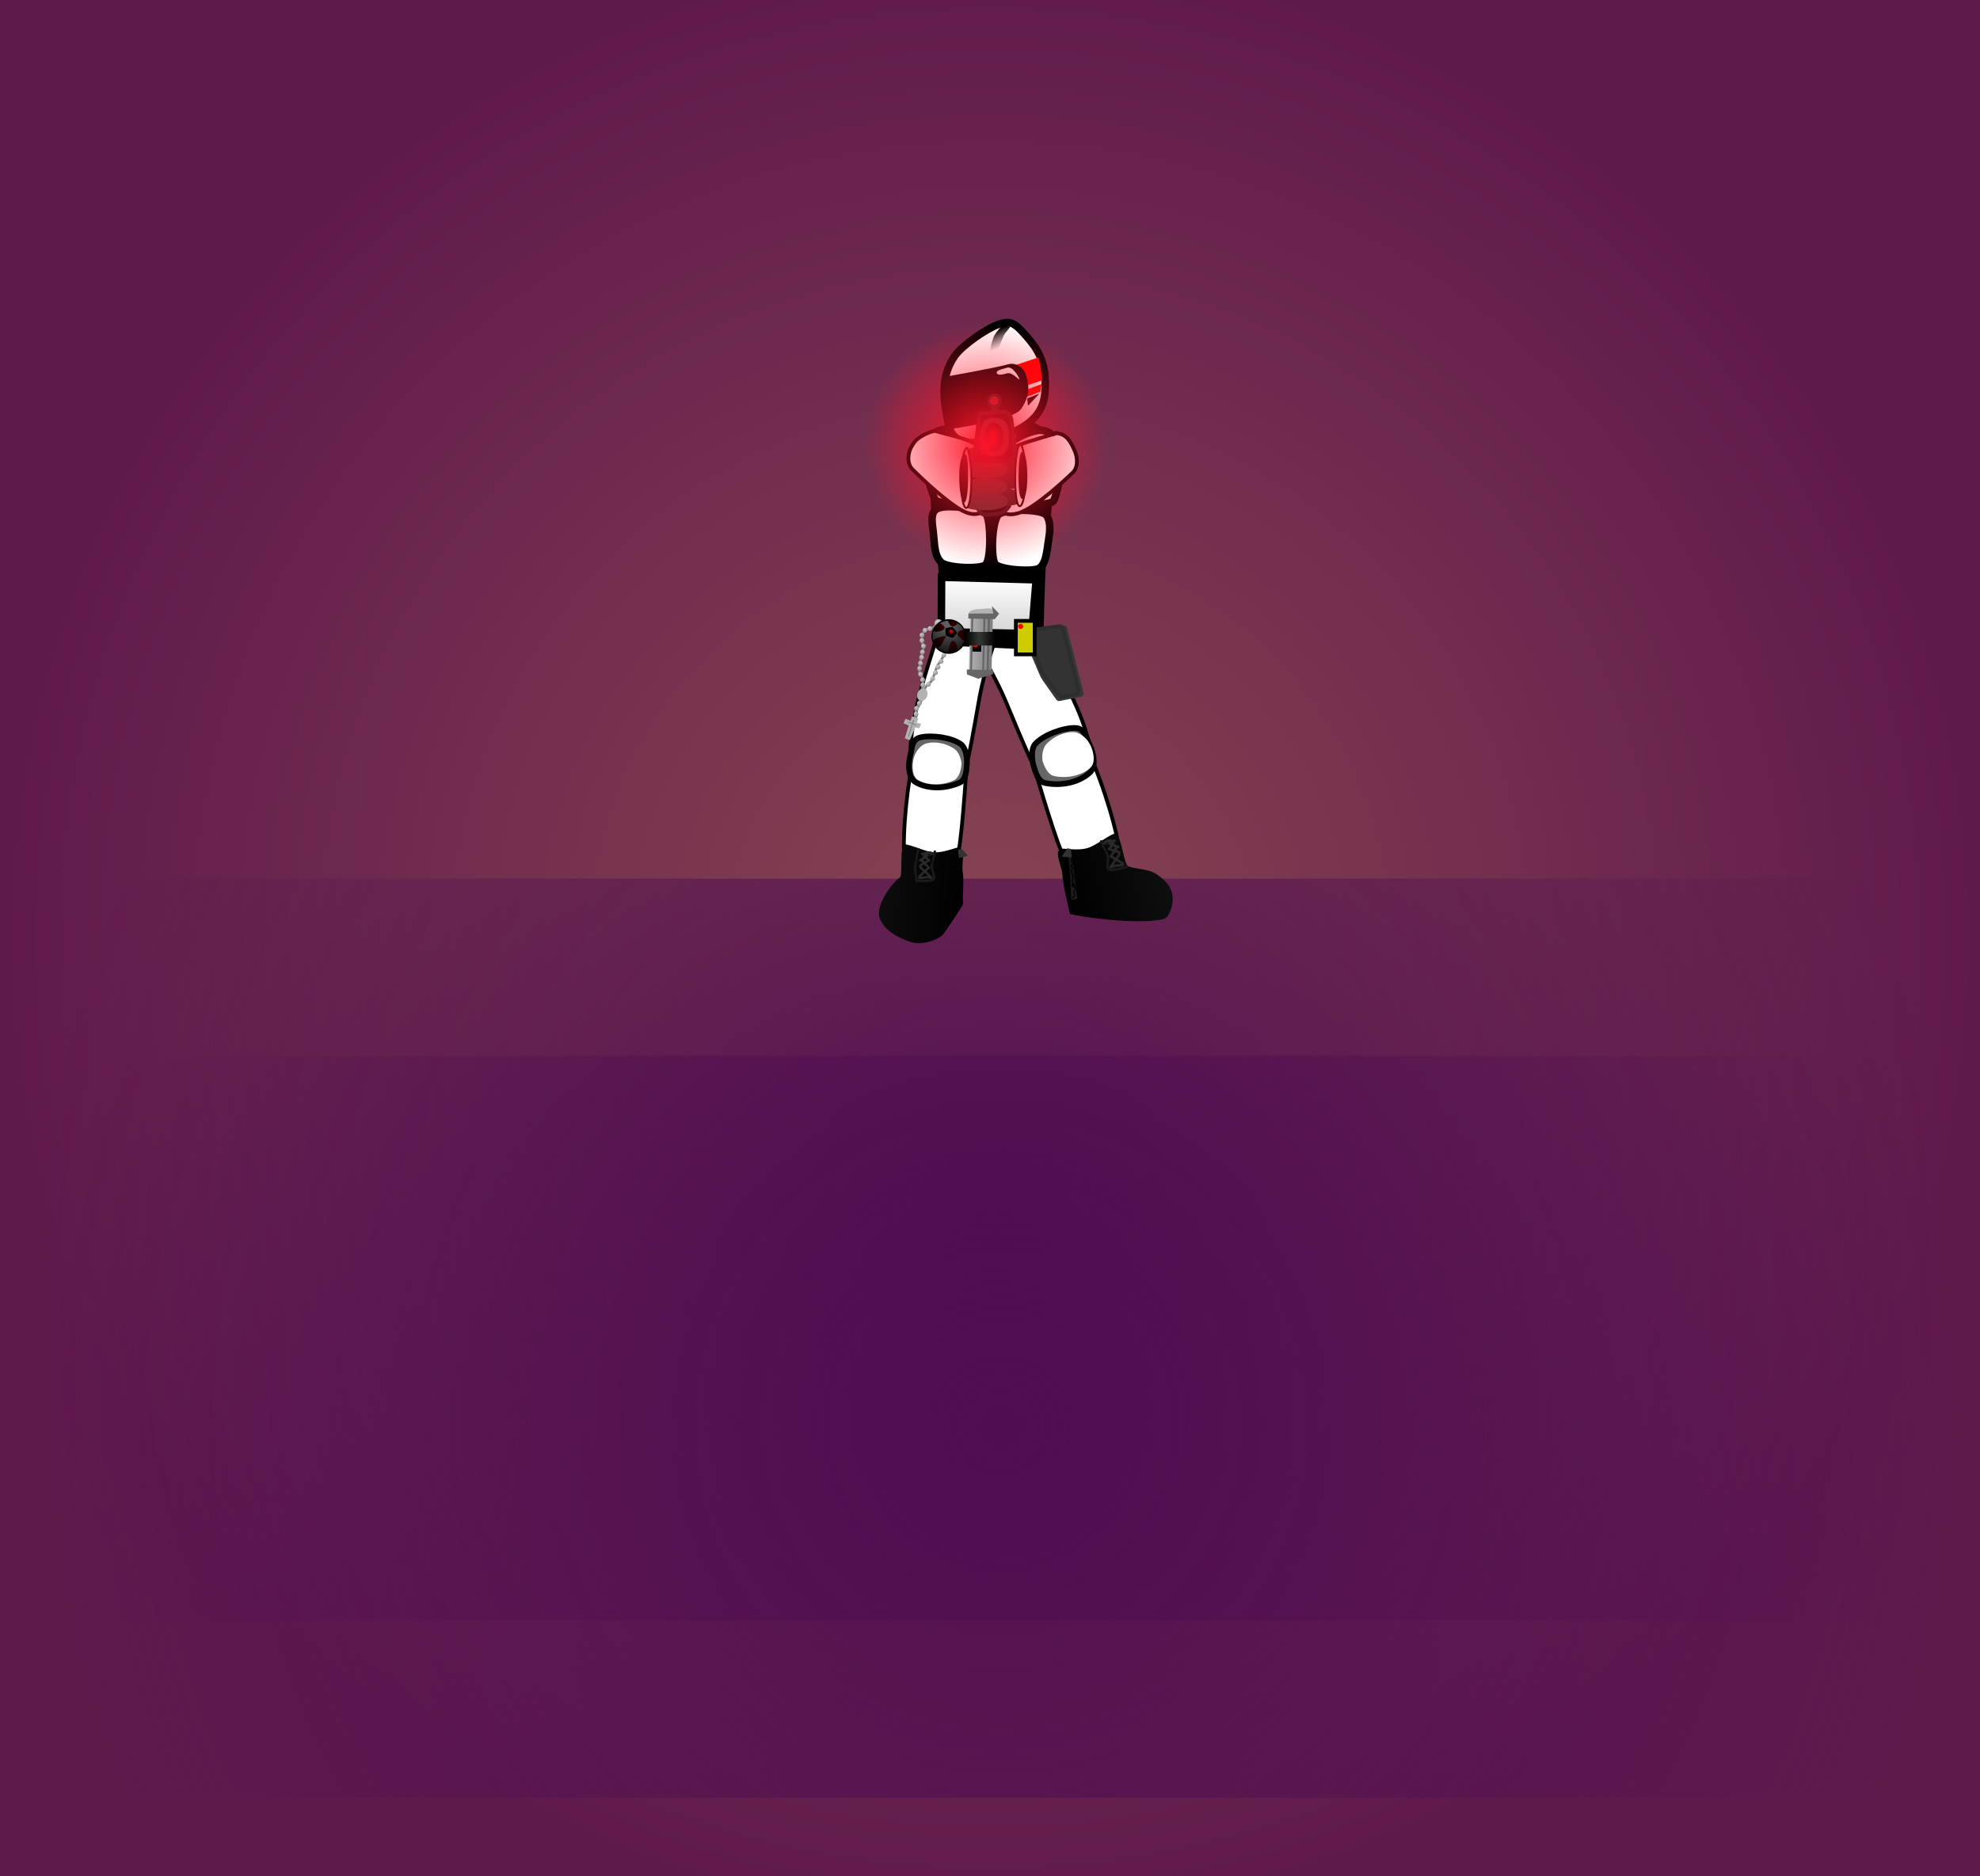 <svg version="1.1" xmlns="http://www.w3.org/2000/svg" xmlns:xlink="http://www.w3.org/1999/xlink" width="525" height="497.502" viewBox="0,0,525,497.502"><rect x="0" y="0" width="525" height="497.502" fill="#808080" stroke="none"/><defs><radialGradient cx="240" cy="180" r="262.5" gradientUnits="userSpaceOnUse" id="color-1"><stop offset="0" stop-color="#864551"/><stop offset="1" stop-color="#5f1a4c"/></radialGradient><radialGradient cx="241.003" cy="262.603" r="254.505" gradientUnits="userSpaceOnUse" id="color-2"><stop offset="0" stop-color="#500e51"/><stop offset="1" stop-color="#500e51" stop-opacity="0"/></radialGradient><linearGradient x1="259.449" y1="166.339" x2="284.796" y2="159.87" gradientUnits="userSpaceOnUse" id="color-3"><stop offset="0" stop-color="#000000"/><stop offset="1" stop-color="#0e0e0e"/></linearGradient><linearGradient x1="261.431" y1="159.414" x2="264.759" y2="172.456" gradientUnits="userSpaceOnUse" id="color-4"><stop offset="0" stop-color="#151515"/><stop offset="1" stop-color="#212121"/></linearGradient><linearGradient x1="274.163" y1="157.538" x2="276.087" y2="165.076" gradientUnits="userSpaceOnUse" id="color-5"><stop offset="0" stop-color="#292929"/><stop offset="1" stop-color="#292929"/></linearGradient><linearGradient x1="233.18" y1="165.457" x2="208.138" y2="164.712" gradientUnits="userSpaceOnUse" id="color-6"><stop offset="0" stop-color="#000000"/><stop offset="1" stop-color="#0e0e0e"/></linearGradient><linearGradient x1="221.664" y1="161.011" x2="221.442" y2="168.459" gradientUnits="userSpaceOnUse" id="color-7"><stop offset="0" stop-color="#292929"/><stop offset="1" stop-color="#292929"/></linearGradient><linearGradient x1="252.239" y1="84.332" x2="252.239" y2="102.321" gradientUnits="userSpaceOnUse" id="color-8"><stop offset="0" stop-color="#ffffff"/><stop offset="1" stop-color="#cccccc"/></linearGradient><radialGradient cx="223.894" cy="97.618" r="1.217" gradientUnits="userSpaceOnUse" id="color-9"><stop offset="0" stop-color="#cccccc"/><stop offset="1" stop-color="#7f7f7f"/></radialGradient><radialGradient cx="222.755" cy="98.206" r="1.052" gradientUnits="userSpaceOnUse" id="color-10"><stop offset="0" stop-color="#cccccc"/><stop offset="1" stop-color="#7f7f7f"/></radialGradient><radialGradient cx="221.721" cy="99.285" r="1.305" gradientUnits="userSpaceOnUse" id="color-11"><stop offset="0" stop-color="#cccccc"/><stop offset="1" stop-color="#7f7f7f"/></radialGradient><radialGradient cx="221.704" cy="100.764" r="1.305" gradientUnits="userSpaceOnUse" id="color-12"><stop offset="0" stop-color="#cccccc"/><stop offset="1" stop-color="#7f7f7f"/></radialGradient><radialGradient cx="222.122" cy="102.359" r="1.227" gradientUnits="userSpaceOnUse" id="color-13"><stop offset="0" stop-color="#cccccc"/><stop offset="1" stop-color="#7f7f7f"/></radialGradient><radialGradient cx="221.982" cy="103.897" r="1.13" gradientUnits="userSpaceOnUse" id="color-14"><stop offset="0" stop-color="#cccccc"/><stop offset="1" stop-color="#7f7f7f"/></radialGradient><radialGradient cx="221.922" cy="105.22" r="1.295" gradientUnits="userSpaceOnUse" id="color-15"><stop offset="0" stop-color="#cccccc"/><stop offset="1" stop-color="#7f7f7f"/></radialGradient><radialGradient cx="221.5" cy="106.785" r="1.217" gradientUnits="userSpaceOnUse" id="color-16"><stop offset="0" stop-color="#cccccc"/><stop offset="1" stop-color="#7f7f7f"/></radialGradient><radialGradient cx="221.196" cy="108.226" r="1.139" gradientUnits="userSpaceOnUse" id="color-17"><stop offset="0" stop-color="#cccccc"/><stop offset="1" stop-color="#7f7f7f"/></radialGradient><radialGradient cx="221.264" cy="109.736" r="1.382" gradientUnits="userSpaceOnUse" id="color-18"><stop offset="0" stop-color="#cccccc"/><stop offset="1" stop-color="#7f7f7f"/></radialGradient><radialGradient cx="221.852" cy="111.236" r="1.246" gradientUnits="userSpaceOnUse" id="color-19"><stop offset="0" stop-color="#cccccc"/><stop offset="1" stop-color="#7f7f7f"/></radialGradient><radialGradient cx="221.978" cy="112.508" r="1.373" gradientUnits="userSpaceOnUse" id="color-20"><stop offset="0" stop-color="#cccccc"/><stop offset="1" stop-color="#7f7f7f"/></radialGradient><radialGradient cx="226.011" cy="95.991" r="2.058" gradientUnits="userSpaceOnUse" id="color-21"><stop offset="0" stop-color="#cccccc"/><stop offset="1" stop-color="#7f7f7f"/></radialGradient><radialGradient cx="228.958" cy="98.021" r="1.217" gradientUnits="userSpaceOnUse" id="color-22"><stop offset="0" stop-color="#cccccc"/><stop offset="1" stop-color="#7f7f7f"/></radialGradient><radialGradient cx="229.06" cy="99.658" r="1.217" gradientUnits="userSpaceOnUse" id="color-23"><stop offset="0" stop-color="#cccccc"/><stop offset="1" stop-color="#7f7f7f"/></radialGradient><radialGradient cx="228.739" cy="101.316" r="1.217" gradientUnits="userSpaceOnUse" id="color-24"><stop offset="0" stop-color="#cccccc"/><stop offset="1" stop-color="#7f7f7f"/></radialGradient><radialGradient cx="228.1" cy="103.033" r="1.217" gradientUnits="userSpaceOnUse" id="color-25"><stop offset="0" stop-color="#cccccc"/><stop offset="1" stop-color="#7f7f7f"/></radialGradient><radialGradient cx="227.552" cy="104.666" r="1.217" gradientUnits="userSpaceOnUse" id="color-26"><stop offset="0" stop-color="#cccccc"/><stop offset="1" stop-color="#7f7f7f"/></radialGradient><radialGradient cx="226.828" cy="106.292" r="1.217" gradientUnits="userSpaceOnUse" id="color-27"><stop offset="0" stop-color="#cccccc"/><stop offset="1" stop-color="#7f7f7f"/></radialGradient><radialGradient cx="226.02" cy="107.828" r="1.217" gradientUnits="userSpaceOnUse" id="color-28"><stop offset="0" stop-color="#cccccc"/><stop offset="1" stop-color="#7f7f7f"/></radialGradient><radialGradient cx="225.354" cy="109.299" r="1.217" gradientUnits="userSpaceOnUse" id="color-29"><stop offset="0" stop-color="#cccccc"/><stop offset="1" stop-color="#7f7f7f"/></radialGradient><radialGradient cx="224.578" cy="110.906" r="1.217" gradientUnits="userSpaceOnUse" id="color-30"><stop offset="0" stop-color="#cccccc"/><stop offset="1" stop-color="#7f7f7f"/></radialGradient><radialGradient cx="223.49" cy="112.397" r="1.217" gradientUnits="userSpaceOnUse" id="color-31"><stop offset="0" stop-color="#cccccc"/><stop offset="1" stop-color="#7f7f7f"/></radialGradient><radialGradient cx="220.971" cy="117.425" r="1.246" gradientUnits="userSpaceOnUse" id="color-32"><stop offset="0" stop-color="#cccccc"/><stop offset="1" stop-color="#7f7f7f"/></radialGradient><radialGradient cx="220.323" cy="118.705" r="1.373" gradientUnits="userSpaceOnUse" id="color-33"><stop offset="0" stop-color="#cccccc"/><stop offset="1" stop-color="#7f7f7f"/></radialGradient><radialGradient cx="220.196" cy="120.294" r="1.217" gradientUnits="userSpaceOnUse" id="color-34"><stop offset="0" stop-color="#cccccc"/><stop offset="1" stop-color="#7f7f7f"/></radialGradient><radialGradient cx="228.739" cy="96.75" r="9.747" gradientUnits="userSpaceOnUse" id="color-35"><stop offset="0" stop-color="#666666"/><stop offset="1" stop-color="#000000"/></radialGradient><radialGradient cx="228.164" cy="99.985" r="4.189" gradientUnits="userSpaceOnUse" id="color-36"><stop offset="0" stop-color="#370000"/><stop offset="1" stop-color="#000000"/></radialGradient><radialGradient cx="230.052" cy="101.348" r="3.573" gradientUnits="userSpaceOnUse" id="color-37"><stop offset="0" stop-color="#370000"/><stop offset="1" stop-color="#000000"/></radialGradient><radialGradient cx="227.756" cy="97.567" r="3.306" gradientUnits="userSpaceOnUse" id="color-38"><stop offset="0" stop-color="#370000"/><stop offset="1" stop-color="#000000"/></radialGradient><radialGradient cx="231.53" cy="99.171" r="2.907" gradientUnits="userSpaceOnUse" id="color-39"><stop offset="0" stop-color="#370000"/><stop offset="1" stop-color="#000000"/></radialGradient><radialGradient cx="230.095" cy="97.078" r="2.188" gradientUnits="userSpaceOnUse" id="color-40"><stop offset="0" stop-color="#370000"/><stop offset="1" stop-color="#000000"/></radialGradient><radialGradient cx="229.759" cy="98.628" r="1.067" gradientUnits="userSpaceOnUse" id="color-41"><stop offset="0" stop-color="#ff0000"/><stop offset="1" stop-color="#000000"/></radialGradient><linearGradient x1="241.463" y1="18.912" x2="243.239" y2="23.301" gradientUnits="userSpaceOnUse" id="color-42"><stop offset="0" stop-color="#000000"/><stop offset="1" stop-color="#ffffff"/></linearGradient><linearGradient x1="240.76" y1="94.783" x2="234.754" y2="94.635" gradientUnits="userSpaceOnUse" id="color-43"><stop offset="0" stop-color="#7f7f7f"/><stop offset="1" stop-color="#b2b2b2"/></linearGradient><linearGradient x1="241.436" y1="98.823" x2="237.105" y2="98.823" gradientUnits="userSpaceOnUse" id="color-44"><stop offset="0" stop-color="#000000"/><stop offset="1" stop-color="#353935"/></linearGradient><linearGradient x1="233.375" y1="98.823" x2="237.261" y2="98.823" gradientUnits="userSpaceOnUse" id="color-45"><stop offset="0" stop-color="#000000"/><stop offset="1" stop-color="#353935"/></linearGradient><radialGradient cx="240.953" cy="47.069" r="2.961" gradientUnits="userSpaceOnUse" id="color-46"><stop offset="0" stop-color="#c30000"/><stop offset="1" stop-color="#c30000" stop-opacity="0"/></radialGradient><radialGradient cx="243.003" cy="309.603" r="254.505" gradientUnits="userSpaceOnUse" id="color-47"><stop offset="0" stop-color="#500e51"/><stop offset="1" stop-color="#500e51" stop-opacity="0"/></radialGradient><radialGradient cx="239" cy="49.249" r="32.5" gradientUnits="userSpaceOnUse" id="color-48"><stop offset="0" stop-color="#ff1429"/><stop offset="1" stop-color="#ff1429" stop-opacity="0"/></radialGradient></defs><g transform="translate(22.5,68.751)"><g data-paper-data="{&quot;isPaintingLayer&quot;:true}" fill-rule="nonzero" stroke-linejoin="miter" stroke-miterlimit="10" stroke-dasharray="" stroke-dashoffset="0" style="mix-blend-mode: normal"><path d="M-22.5,428.751v-497.502h525v497.502z" fill="url(#color-1)" stroke="none" stroke-width="0" stroke-linecap="butt"/><path d="M-13.502,360.951v-196.697h509.009v196.697z" fill="url(#color-2)" stroke="none" stroke-width="0" stroke-linecap="butt"/><g><path d="M250.865,131.921c0,0 10.617,-10.366 13.543,-4.91c2.766,5.157 7.092,16.412 9.253,26.224c-0.19,3.37 -12.739,8.178 -14.8,3.613c-2.062,-4.565 -7.996,-24.928 -7.996,-24.928z" data-paper-data="{&quot;origRot&quot;:0,&quot;index&quot;:null}" fill="#ffffff" stroke="#000000" stroke-width="1" stroke-linecap="round"/><path d="M252.371,98.779c2.789,5.167 4.691,7.94 7.34,13.18c3.329,6.583 5.113,10.387 6.88,17.549c-0.042,3.636 -13.625,7.925 -15.908,2.977c-2.284,-4.948 -5.116,-12.011 -6.705,-15.709c-2.454,-5.765 -6.454,-12.376 -6.454,-12.376c0,0 11.651,-11.54 14.847,-5.62z" data-paper-data="{&quot;origRot&quot;:0,&quot;index&quot;:null}" fill="#ffffff" stroke="#000000" stroke-width="1" stroke-linecap="round"/><g data-paper-data="{&quot;origRot&quot;:0}" stroke-linecap="round"><path d="M266.371,128.674c1.124,2.245 1.922,5.941 -0.059,7.604c-3.006,2.62 -7.806,3.465 -11.805,2.589c-1.878,-0.432 -2.577,-3.239 -3.113,-5.09c-0.308,-1.588 -0.482,-3.999 0.584,-5.212c2.129,-2.421 7.428,-4.331 10.536,-4.271c2.446,-0.017 2.816,2.305 3.857,4.381z" data-paper-data="{&quot;origPos&quot;:null}" fill="#666666" stroke="#000000" stroke-width="1.5"/><path d="M266.571,128.755c0.914,1.824 1.562,4.827 -0.048,6.178c-2.442,2.129 -6.342,2.815 -9.591,2.103c-1.526,-0.351 -2.568,-2.485 -2.988,-3.993c-0.266,-1.286 0.061,-3.397 0.933,-4.377c1.735,-1.95 4.548,-3.31 7.091,-3.269c1.964,-0.007 3.757,1.671 4.603,3.358z" fill="#ffffff" stroke="none" stroke-width="0.812"/></g><path d="M259.183,163.086c-0.102,-2.028 -2.212,-5.885 -0.529,-6.713c0.665,-0.327 4.548,0.637 7.383,-0.296c2.757,-0.908 7.044,-4.688 7.693,-3.623c1.327,2.175 1.885,8.113 2.88,8.506c2.2,0.865 5.425,0.573 7.822,2.288c2.397,1.716 4.177,3.68 4.006,6.837c-0.037,0.683 -0.537,4.432 -2.542,4.909c-7.257,1.727 -24.631,-1.012 -24.728,-1.46c0,0 -1.834,-7.458 -1.985,-10.449z" fill="url(#color-3)" stroke="none" stroke-width="1" stroke-linecap="round"/><g stroke="none" stroke-linecap="butt"><g data-paper-data="{&quot;origPos&quot;:null}"><path d="M261.555,169.877c0,0 -0.152,-3.642 -0.286,-6.052c-0.163,-2.932 -0.779,-7.42 -0.779,-7.42c0,0 0.175,-0.062 0.383,-0.032c0.293,0.042 0.718,0.26 0.718,0.26l1.524,12.992z" data-paper-data="{&quot;origPos&quot;:null}" fill="url(#color-4)" stroke-width="0"/><path d="M261.766,162.902c0.106,0.01 0.115,0.1 0.115,0.13c0.041,0.066 0.08,0.13 0.109,0.203c0.278,0.702 0.362,0.915 -0.061,1.525c-0.273,0.384 0.268,0.197 0.288,0.709c0.004,0.105 0.436,0.203 0.381,0.311c-0.33,0.636 0.438,0.646 0.076,1.369c-0.23,0.444 -0.719,0.838 -0.059,1.169c0.27,0.455 -0.442,0.833 -0.643,1.235c0,0 -0.057,0.114 -0.171,0.057c-0.114,-0.057 -0.057,-0.171 -0.057,-0.171c0.133,-0.266 0.644,-0.86 0.741,-0.9c-0.77,-0.397 -0.288,-0.975 -0.039,-1.503c0.25,-0.499 -1.126,-0.52 -0.816,-1.18c0.067,-0.133 0.212,-0.426 0.308,-0.552c-0.169,-0.05 -0.489,-0.279 -0.218,-0.688c0.244,-0.353 0.192,-0.887 0.034,-1.286c-0.026,-0.067 -0.059,-0.115 -0.097,-0.176l-0.029,-0.136c0,0 0.012,-0.127 0.139,-0.115z" data-paper-data="{&quot;origPos&quot;:null,&quot;origRot&quot;:0}" fill="#000000" stroke-width="0.5"/><path d="M262,163.499c-0.106,-0.003 -0.122,-0.091 -0.124,-0.121c-0.046,-0.063 -0.089,-0.124 -0.123,-0.195c-0.327,-0.681 -0.425,-0.887 -0.046,-1.526c0.246,-0.402 -0.282,-0.178 -0.337,-0.687c-0.011,-0.105 0.276,-0.412 0.323,-0.524c0.285,-0.658 -0.482,-0.613 -0.172,-1.36c0.198,-0.459 -0.174,-0.674 -0.856,-0.958c-0.301,-0.435 0.383,-0.862 0.555,-1.277c0,0 0.049,-0.118 0.167,-0.069c0.118,0.049 0.069,0.167 0.069,0.167c-0.114,0.275 -0.582,0.903 -0.676,0.95c0.796,0.341 1.188,0.74 0.977,1.284c-0.214,0.516 0.435,0.68 0.172,1.36c-0.057,0.137 -0.181,0.44 -0.268,0.572c0.173,0.038 0.507,0.244 0.266,0.671c-0.219,0.369 -0.129,0.899 0.057,1.286c0.031,0.065 0.067,0.111 0.109,0.168l0.038,0.133c0,0 -0.003,0.128 -0.131,0.124z" data-paper-data="{&quot;origPos&quot;:null,&quot;index&quot;:null}" fill="#000000" stroke-width="0.5"/></g><path d="M258.998,158.441l1.464,-2.24l0.945,0.155l0.22,2.263z" data-paper-data="{&quot;origPos&quot;:null}" fill="#333333" stroke-width="0"/></g><g stroke="none" stroke-width="0.5" stroke-linecap="butt"><path d="M275.471,160.091c0.009,0.032 0.014,0.062 0.014,0.089c0.039,0.033 0.077,0.085 0.108,0.164c0.123,0.313 -0.103,0.429 -0.103,0.429c-0.91,0.467 -2.19,0.057 -3.043,0.608c-0.048,0.025 -0.096,0.049 -0.144,0.074l-0.258,0.047c-0.049,0.02 -0.114,0.024 -0.185,-0.027c-0.047,-0.027 -0.095,-0.075 -0.13,-0.159c-0.041,-0.08 -0.048,-0.154 -0.042,-0.215c0.002,-0.1 0.042,-0.162 0.084,-0.2c0.419,-0.527 0.779,-1.091 1.165,-1.648c-0.235,-0.159 -0.458,-0.33 -0.661,-0.516l-0.242,0.036c-0.138,0.02 -0.279,-0.112 -0.315,-0.295c-0.023,-0.117 0.003,-0.227 0.06,-0.296l0.188,-0.235l0.02,0.027c0.149,-0.17 0.328,-0.534 0.522,-0.93c-0.229,-0.092 -0.46,-0.196 -0.687,-0.248v0.001l-0.322,-0.056c-0.118,-0.017 -0.227,-0.137 -0.257,-0.295c-0.023,-0.117 0.003,-0.227 0.06,-0.296l0.188,-0.235l0.074,0.099c0.078,-0.239 0.205,-0.469 0.361,-0.685c-0.329,-0.185 -1.751,-0.093 -1.947,-0.278c-0.206,-1.063 1.725,-1.482 2.733,-1.033l0.074,-0.038l-0.001,-0.18l0.322,0.056c0.118,0.017 0.227,0.137 0.257,0.295c0.031,0.158 -0.026,0.302 -0.131,0.352c-0.063,0.032 -0.181,0.093 -0.283,0.145c-0.057,0.03 -0.11,0.056 -0.144,0.074c-0.267,0.059 0.549,0.102 0.233,0.469c0.329,0.132 0.636,0.229 0.859,0.267l0.158,0.027c0.118,0.017 0.227,0.137 0.257,0.295c0.036,0.183 -0.047,0.349 -0.185,0.369l-0.307,0.045l-0.003,-0.016c-0.075,0.152 -0.164,0.311 -0.261,0.473c1.395,0.351 1.435,0.958 0.354,2.31c-0.014,0.018 -0.029,0.036 -0.043,0.054c0.502,0.318 0.984,0.647 1.241,0.755l0.174,0.079c0,0 0.094,-0.086 0.187,0.239zM273.454,159.577c-0.234,0.331 -0.457,0.668 -0.685,0.999c0.672,-0.136 1.406,-0.079 2.061,-0.267c-0.43,-0.222 -0.91,-0.459 -1.376,-0.732zM274.066,157.472c-0.289,-0.049 -0.646,-0.164 -0.883,-0.23c-0.259,0.387 -0.53,0.761 -0.743,1.068c0.221,0.023 0.547,0.18 0.901,0.384c0.061,-0.081 0.124,-0.162 0.188,-0.242c0.163,-0.204 0.357,-0.653 0.538,-0.98zM271.662,154.732c-0.421,0.076 -0.848,0.086 -1.124,0.033c0.19,0.132 0.418,0.265 0.658,0.389c0.149,-0.151 0.307,-0.292 0.466,-0.421zM273.147,155.897c-0.17,-0.064 -0.348,-0.138 -0.527,-0.219c-0.208,0.233 -0.41,0.435 -0.595,0.536c0.255,0.09 0.51,0.202 0.764,0.274c0.117,-0.222 0.238,-0.429 0.358,-0.591z" data-paper-data="{&quot;origPos&quot;:null,&quot;origRot&quot;:0}" fill="url(#color-5)"/><path d="M276.392,161.426c-0.089,0.07 -0.172,0.087 -0.243,0.078l0.017,0.01c-1.336,0.341 -2.6,0.731 -3.983,0.737c-2.184,0.011 -0.965,-2.742 -1.296,-4.041c-0.242,-1.35 -1.376,-2.365 -1.73,-3.753c0,0 -0.084,-0.328 0.244,-0.412c0.328,-0.084 0.412,0.244 0.412,0.244c0.245,0.961 1.331,3.079 1.73,3.753c0.344,1.346 -0.69,3.538 0.637,3.532c1.326,-0.006 2.535,-0.389 3.819,-0.716l0.451,0.093c0,0 0.21,0.266 -0.057,0.476z" data-paper-data="{&quot;origPos&quot;:null}" fill="#1a1a1a"/></g><path d="M234.005,131.494c0,0 -1.287,20.273 -2.259,24.971c-0.972,4.698 -13.706,2.829 -14.589,-0.282c-0.032,-9.622 1.657,-21.047 3.163,-26.445c1.594,-5.711 13.685,1.756 13.685,1.756z" data-paper-data="{&quot;origPos&quot;:null,&quot;origRot&quot;:0,&quot;index&quot;:null}" fill="#ffffff" stroke="#000000" stroke-width="1" stroke-linecap="round"/><path d="M240.717,102.981c0,0 -2.356,7.016 -3.443,12.917c-0.711,3.788 -1.881,10.982 -2.981,16.084c-1.099,5.102 -14.691,3.934 -15.491,0.545c0.153,-7.064 1.025,-10.992 2.759,-17.841c1.381,-5.451 2.578,-8.441 4.104,-13.853c1.749,-6.201 15.052,2.148 15.052,2.148z" data-paper-data="{&quot;origPos&quot;:null,&quot;origRot&quot;:0,&quot;index&quot;:null}" fill="#ffffff" stroke="#000000" stroke-width="1" stroke-linecap="round"/><g data-paper-data="{&quot;origPos&quot;:null,&quot;origRot&quot;:0}" stroke-linecap="round"><path d="M218.834,131.702c0.539,-2.158 0.399,-4.405 2.689,-4.901c2.892,-0.706 8.245,-0.029 10.74,1.788c1.25,0.911 1.592,3.201 1.636,4.749c-0.115,1.842 -0.18,4.612 -1.845,5.409c-3.555,1.656 -8.218,1.87 -11.575,0.05c-2.199,-1.14 -2.227,-4.762 -1.646,-7.095z" data-paper-data="{&quot;origPos&quot;:null}" fill="#666666" stroke="#000000" stroke-width="1.5"/><path d="M219.739,132.437c0.438,-1.754 1.763,-3.697 3.6,-4.101c2.368,-0.57 5.282,0.113 7.311,1.572c1.02,0.733 1.767,2.639 1.788,3.896c-0.078,1.497 -0.605,3.71 -1.958,4.357c-2.888,1.345 -6.677,1.519 -9.404,0.04c-1.787,-0.926 -1.809,-3.869 -1.337,-5.764z" data-paper-data="{&quot;origPos&quot;:null}" fill="#ffffff" stroke="none" stroke-width="0.812"/></g><path d="M210.709,174.56c-1.054,-3.405 3.432,-9.273 5.308,-10.541c0.848,-0.575 0.127,-6.242 0.913,-8.552c0.384,-1.131 5.182,1.505 7.948,1.777c2.845,0.28 6.272,-1.434 6.962,-1.267c1.746,0.421 0.58,4.467 0.909,6.385c0.484,2.827 -0.139,5.641 0.113,8.517c0.004,0.503 -3.11,5.018 -5.14,8.015c-0.774,1.143 -5.282,3.274 -8.617,2.203c-3.334,-1.072 -7.342,-3.13 -8.396,-6.535z" data-paper-data="{&quot;origPos&quot;:null}" fill="url(#color-6)" stroke="none" stroke-width="1" stroke-linecap="round"/><path d="M231.779,158.837l-0.268,-2.161l0.85,-0.342l1.837,1.788z" fill="#333333" stroke="none" stroke-width="0" stroke-linecap="butt"/><g stroke="none" stroke-width="0.5" stroke-linecap="butt"><path d="M221.1,163.408l0.146,-0.111c0.218,-0.155 0.599,-0.563 1.002,-0.965c-0.017,-0.014 -0.034,-0.028 -0.052,-0.042c-1.293,-1.038 -1.383,-1.613 -0.152,-2.233c-0.125,-0.131 -0.241,-0.261 -0.343,-0.387l0,0.015l-0.297,0.022c-0.133,0.01 -0.245,-0.127 -0.25,-0.306c-0.004,-0.154 0.072,-0.289 0.179,-0.33l0.142,-0.059c0.2,-0.083 0.467,-0.238 0.747,-0.43c-0.373,-0.276 0.381,-0.488 0.119,-0.487c-0.035,-0.009 -0.09,-0.023 -0.15,-0.039c-0.106,-0.028 -0.229,-0.06 -0.295,-0.077c-0.108,-0.025 -0.192,-0.148 -0.196,-0.302c-0.004,-0.154 0.072,-0.289 0.179,-0.33l0.289,-0.119l0.036,0.168l0.077,0.02c0.848,-0.631 2.741,-0.642 2.77,0.394c-0.145,0.214 -1.493,0.425 -1.762,0.667c0.192,0.169 0.358,0.357 0.481,0.564l0.049,-0.108l0.225,0.18c0.068,0.053 0.115,0.15 0.118,0.264c0.004,0.154 -0.072,0.289 -0.179,0.33l-0.289,0.119l-0,-0.001c-0.201,0.096 -0.395,0.241 -0.59,0.375c0.264,0.329 0.508,0.632 0.682,0.76l0.013,-0.029l0.225,0.18c0.068,0.053 0.115,0.15 0.118,0.264c0.005,0.179 -0.099,0.332 -0.232,0.342l-0.234,0.017c-0.151,0.216 -0.324,0.423 -0.51,0.621c0.477,0.44 0.931,0.892 1.433,1.297c0.047,0.026 0.097,0.076 0.12,0.169c0.019,0.056 0.027,0.127 0.006,0.21c-0.015,0.086 -0.049,0.141 -0.088,0.176c-0.056,0.063 -0.117,0.073 -0.167,0.064l-0.251,0.01c-0.05,-0.013 -0.1,-0.026 -0.15,-0.039c-0.913,-0.337 -2.023,0.315 -2.971,0.068c0,0 -0.236,-0.061 -0.186,-0.38c0.013,-0.081 0.037,-0.137 0.067,-0.176c-0.005,-0.026 -0.007,-0.054 -0.005,-0.086c0.018,-0.324 0.125,-0.263 0.125,-0.263zM221.62,163.74c0.652,0.039 1.325,-0.168 1.982,-0.181c-0.282,-0.262 -0.561,-0.53 -0.849,-0.791c-0.378,0.352 -0.778,0.675 -1.133,0.972zM221.741,160.929c0.237,0.267 0.513,0.647 0.707,0.803c0.077,0.061 0.152,0.124 0.226,0.187c0.288,-0.265 0.56,-0.479 0.762,-0.547c-0.263,-0.242 -0.595,-0.535 -0.918,-0.842c-0.207,0.111 -0.517,0.293 -0.777,0.399zM223.938,158.162c0.199,-0.166 0.384,-0.337 0.534,-0.501c-0.247,0.107 -0.648,0.188 -1.057,0.204c0.175,0.088 0.353,0.187 0.523,0.296zM222.728,159.743c0.223,-0.12 0.437,-0.278 0.657,-0.416c-0.194,-0.055 -0.425,-0.202 -0.668,-0.376c-0.15,0.113 -0.301,0.219 -0.447,0.315c0.146,0.126 0.302,0.295 0.458,0.477z" data-paper-data="{&quot;origPos&quot;:null,&quot;origRot&quot;:0}" fill="url(#color-7)"/><path d="M220.241,164.679l0.402,-0.181c1.268,0.038 2.479,0.142 3.719,-0.129c1.241,-0.271 -0.183,-2.104 -0.144,-3.434c0.232,-0.713 0.804,-2.92 0.832,-3.869c0,0 0.01,-0.324 0.334,-0.315c0.324,0.01 0.315,0.334 0.315,0.334c-0.041,1.371 -0.888,2.557 -0.832,3.869c-0.038,1.284 1.677,3.602 -0.366,4.048c-1.295,0.283 -2.557,0.183 -3.877,0.144l0.013,-0.012c-0.064,0.023 -0.145,0.025 -0.244,-0.022c-0.293,-0.14 -0.152,-0.433 -0.152,-0.433z" data-paper-data="{&quot;origPos&quot;:null}" fill="#1a1a1a"/></g><path d="M226.451,99.663c0,0 0.434,-12.567 -0.37,-20.544c-0.555,-5.507 -4.222,-20.216 0.37,-31.463c4.592,-11.247 27.49,-6.594 29.798,-0.37c2.308,6.224 -0.982,26.851 -1.296,31.463c-0.555,8.162 -0.74,20.914 -0.74,20.914z" data-paper-data="{&quot;origPos&quot;:null}" fill="#000000" stroke="none" stroke-width="0" stroke-linecap="butt"/><path d="M223.015,49.429c0.672,-3.293 4.089,-4.831 6.941,-4.289c2.852,0.542 6.804,2.509 8.646,4.727c1.144,1.383 1.897,11.441 -0.111,13.326c-1.79,1.795 -12.402,2.068 -13.104,0.444c-1.517,-3.53 -3.217,-10.066 -2.372,-14.208z" data-paper-data="{&quot;origPos&quot;:null,&quot;index&quot;:null}" fill="#ffffff" stroke="#000000" stroke-width="2" stroke-linecap="round"/><path d="M256.911,63.955c-0.702,1.624 -11.313,1.35 -13.104,-0.444c-2.008,-1.884 -1.255,-11.943 -0.111,-13.326c1.842,-2.219 5.794,-4.186 8.646,-4.727c2.852,-0.542 5.406,1.367 6.077,4.66c0.845,4.142 0.008,10.307 -1.509,13.838z" data-paper-data="{&quot;origPos&quot;:null}" fill="#ffffff" stroke="#000000" stroke-width="2" stroke-linecap="round"/><path d="M254.991,67.92c1.594,2.416 0.551,5.831 0.222,8.717c-0.312,1.859 -0.592,4.176 -2.11,5.275c-1.466,1.068 -10.156,0.5 -11.66,-0.999c-1.284,-1.254 -1.023,-11.285 0.777,-13.159c1.494,-1.655 11.622,-1.572 12.77,0.167z" data-paper-data="{&quot;origPos&quot;:null}" fill="#ffffff" stroke="#000000" stroke-width="2" stroke-linecap="round"/><path d="M239.017,67.635c1.209,1.869 1.333,11.637 -0.111,13.326c-1.142,1.308 -10.211,0.945 -11.826,-0.555c-1.847,-1.715 -1.761,-4.811 -2.054,-7.329c-0.139,-2.279 -1.139,-5.612 0.777,-6.829c2.503,-1.588 12.432,0.165 13.215,1.388z" data-paper-data="{&quot;origPos&quot;:null}" fill="#ffffff" stroke="#000000" stroke-width="2" stroke-linecap="round"/><path d="M250.98,100.656l-23.894,-0.777l0.074,-15.547l25.078,0.666z" data-paper-data="{&quot;origPos&quot;:null}" fill="url(#color-8)" stroke="#000000" stroke-width="2" stroke-linecap="round"/><g fill="#000000" stroke="none"><path d="M249.373,49.85l1.835,0.085l-0.256,2.817l2.689,0.085v1.622l-2.732,-0.213v8.409l-1.707,-0.085l0.128,-8.409l-2.689,0.085v-1.409l2.817,0.085z" stroke-width="0.154" stroke-linecap="round"/><g stroke-width="0.121" stroke-linecap="butt"><path d="M253.829,62.488c0,0.121 -0.04,0.175 -0.121,0.175c-0.591,0.027 -1.183,0.04 -1.774,0.067c-0.04,0 -0.067,0 -0.094,0c0,-0.107 -0.013,-0.188 -0.013,-0.282c0,-0.04 0.04,-0.094 0.081,-0.094c0.094,-0.027 0.188,-0.04 0.296,-0.067c0.175,-0.04 0.202,-0.081 0.202,-0.255c0,-0.376 0.027,-0.766 0.013,-1.142c-0.013,-0.564 -0.054,-1.142 -0.067,-1.707c0,-0.322 0.027,-0.632 0.027,-0.954c0,-0.229 -0,-0.47 -0.013,-0.712c-0.04,0.094 -0.083,0.188 -0.134,0.282c-0.208,0.39 -0.433,0.699 -0.658,1.042c-0.184,0.282 -0.42,0.469 -0.598,0.726c-0.157,0.228 -0.305,0.454 -0.484,0.659c-0.13,0.147 -0.197,0.54 -0.356,0.423c-0.694,-0.565 -0.99,-1.251 -1.505,-1.868c-0.304,-0.372 -0.653,-0.733 -0.954,-1.102c-0.075,-0.092 -0.054,-0.081 -0.067,-0.121h-0.027c0,0.269 0,0.538 0,0.806c0.013,0.645 0.027,1.304 0.027,1.949c0,0.484 -0.027,0.981 -0.04,1.465c0,0.121 0.013,0.242 0.027,0.363c0.013,0.094 0.094,0.148 0.188,0.161c0.067,0.013 0.121,0.013 0.188,0.013c0.094,0 0.107,0.054 0.094,0.121c-0.013,0.081 -0.013,0.148 -0.013,0.228c0,0.067 -0.04,0.067 -0.094,0.067c-0.228,0.013 -0.457,0.027 -0.672,0.027c-0.242,0.013 -0.47,0.013 -0.712,0.027c-0.081,0 -0.121,-0.013 -0.107,-0.107c0.013,-0.081 0,-0.161 0,-0.228c0,-0.081 0.04,-0.107 0.121,-0.121c0.107,-0.013 0.215,-0.027 0.309,-0.067c0.027,-0.013 0.067,-0.067 0.067,-0.094c0.013,-0.309 0.013,-0.632 0.027,-0.941c0.013,-0.336 0.04,-0.672 0.054,-1.021c0,-0.094 0,-0.202 -0.013,-0.296c-0.04,-0.322 -0.027,-0.658 -0.027,-1.008c0,-0.511 -0.013,-1.008 -0.013,-1.519c0,-0.175 0,-0.363 -0.013,-0.538c-0.027,-0.121 -0.107,-0.175 -0.229,-0.175c-0.013,0 -0.027,0 -0.027,0c-0.242,-0.013 -0.282,-0.081 -0.228,-0.309c0,-0.027 0.054,-0.067 0.081,-0.067c0.107,0 0.215,0 0.323,0c0.322,0.013 0.645,0 0.954,0c0.175,0 0.193,0.1 0.269,0.188c0.352,0.391 0.545,0.759 0.813,1.156c0.363,0.469 0.697,0.966 1.082,1.445c0.096,0.12 0.013,0.11 0.121,0c0.511,-0.511 0.999,-1.052 1.438,-1.566c0.236,-0.275 0.385,-0.622 0.632,-0.887c0.109,-0.117 0.175,-0.282 0.39,-0.282c0.376,0.013 0.766,0 1.142,0.013c0.081,0 0.107,0.04 0.107,0.121c0,0.202 0,0.202 -0.215,0.215c-0.215,0 -0.282,-0.054 -0.282,0.269c0,0.269 0,0.524 0.013,0.793c0,0.094 0.013,0.188 0.013,0.282c0,0.457 0,0.9 0,1.357c0,0.578 -0.013,1.142 -0.013,1.72c0,0.322 -0.013,0.645 -0.027,0.981c0,0.175 0.04,0.242 0.215,0.255c0.054,0 0.107,0.027 0.161,0.013c0.121,-0.027 0.121,0.054 0.121,0.121z"/></g></g><g><path d="M220.057,121.649c0,0 0.041,0.2 0.073,0.16c0.091,-0.113 0.129,-0.307 0.174,-0.467c0.023,-0.082 0.012,-0.171 0.029,-0.255c0.032,-0.164 0.094,-0.323 0.115,-0.488c0.014,-0.111 -0.001,-0.224 -0.008,-0.335c-0.006,-0.092 -0.033,-0.184 -0.03,-0.277c0.006,-0.171 -0.003,-0.35 0.057,-0.51c0.152,-0.41 0.388,-0.785 0.572,-1.181c0.046,-0.099 0.044,-0.162 0.087,-0.233c0.077,-0.13 0.191,-0.235 0.268,-0.365c0.042,-0.071 0.05,-0.147 0.087,-0.233c0.146,-0.344 0.449,-1.028 0.449,-1.028" fill="none" stroke="#7f7f7f" stroke-width="0.897" stroke-linecap="round"/><path d="M222.097,114.46c-0.344,-0.431 0.296,-2.176 0.112,-3.24c-0.097,-0.56 -0.878,-0.871 -0.923,-1.437c-0.113,-1.403 0.247,-2.811 0.469,-4.2c0.145,-0.905 0.601,-1.765 0.633,-2.681c0.02,-0.569 -0.504,-1.07 -0.484,-1.638c0.032,-0.916 0.164,-1.892 0.633,-2.681c0.246,-0.415 0.879,-0.402 1.318,-0.603c0.439,-0.201 0.918,-0.333 1.318,-0.603c0.422,-0.285 0.637,-0.873 1.117,-1.043c0.442,-0.156 0.961,-0.007 1.4,0.156c0.439,0.163 0.929,0.39 1.162,0.797c0.253,0.442 0.109,1.013 0.164,1.519c0.055,0.506 0.251,1.018 0.164,1.519c-0.233,1.35 -0.632,2.678 -1.11,3.962c-0.32,0.859 -0.816,1.647 -1.273,2.443c-0.234,0.407 -0.606,0.733 -0.797,1.162c-0.555,1.247 -0.798,2.632 -1.43,3.843c-0.235,0.451 -0.775,0.666 -1.117,1.043c-0.483,0.533 -1.107,1.994 -1.355,1.683z" fill="none" stroke="#7f7f7f" stroke-width="0.615" stroke-linecap="round"/><path d="M224.673,97.675c0.068,0.148 0.079,0.322 0.018,0.487c-0.061,0.165 -0.184,0.289 -0.332,0.357c-0.148,0.068 -0.322,0.079 -0.487,0.018c-0.165,-0.061 -0.289,-0.184 -0.357,-0.332c-0.068,-0.148 -0.079,-0.322 -0.018,-0.487c0.061,-0.165 0.184,-0.289 0.332,-0.357c0.148,-0.068 0.322,-0.079 0.487,-0.018c0.165,0.061 0.289,0.184 0.357,0.332z" fill="url(#color-9)" stroke="none" stroke-width="0.135" stroke-linecap="butt"/><path d="M223.322,98.121c0.068,0.148 0.079,0.322 0.018,0.487c-0.061,0.165 -0.184,0.289 -0.332,0.357c-0.148,0.068 -0.322,0.079 -0.487,0.018c-0.165,-0.061 -0.289,-0.184 -0.357,-0.332c-0.068,-0.148 -0.079,-0.322 -0.018,-0.487c0.061,-0.165 0.184,-0.289 0.332,-0.357c0.148,-0.068 0.322,-0.079 0.487,-0.018c0.165,0.061 0.289,0.184 0.357,0.332z" fill="url(#color-10)" stroke="none" stroke-width="0.135" stroke-linecap="butt"/><path d="M222.539,99.429c0.068,0.148 0.079,0.322 0.018,0.487c-0.061,0.165 -0.184,0.289 -0.332,0.357c-0.148,0.068 -0.322,0.079 -0.487,0.018c-0.165,-0.061 -0.289,-0.184 -0.357,-0.332c-0.068,-0.148 -0.079,-0.322 -0.018,-0.487c0.061,-0.165 0.184,-0.289 0.332,-0.357c0.148,-0.068 0.322,-0.079 0.487,-0.018c0.165,0.061 0.289,0.184 0.357,0.332z" fill="url(#color-11)" stroke="none" stroke-width="0.135" stroke-linecap="butt"/><path d="M222.543,100.852c0.068,0.148 0.079,0.322 0.018,0.487c-0.061,0.165 -0.184,0.289 -0.332,0.357c-0.148,0.068 -0.322,0.079 -0.487,0.018c-0.165,-0.061 -0.289,-0.184 -0.357,-0.332c-0.068,-0.148 -0.079,-0.322 -0.018,-0.487c0.061,-0.165 0.184,-0.289 0.332,-0.357c0.148,-0.068 0.322,-0.079 0.487,-0.018c0.165,0.061 0.289,0.184 0.357,0.332z" fill="url(#color-12)" stroke="none" stroke-width="0.135" stroke-linecap="butt"/><path d="M222.95,102.307c0.068,0.148 0.079,0.322 0.018,0.487c-0.061,0.165 -0.184,0.289 -0.332,0.357c-0.148,0.068 -0.322,0.079 -0.487,0.018c-0.165,-0.061 -0.289,-0.184 -0.357,-0.332c-0.068,-0.148 -0.079,-0.322 -0.018,-0.487c0.061,-0.165 0.184,-0.289 0.332,-0.357c0.148,-0.068 0.322,-0.079 0.487,-0.018c0.165,0.061 0.289,0.184 0.357,0.332z" fill="url(#color-13)" stroke="none" stroke-width="0.135" stroke-linecap="butt"/><path d="M222.648,103.912c0.068,0.148 0.079,0.322 0.018,0.487c-0.061,0.165 -0.184,0.289 -0.332,0.357c-0.148,0.068 -0.322,0.079 -0.487,0.018c-0.165,-0.061 -0.289,-0.184 -0.357,-0.332c-0.068,-0.148 -0.079,-0.322 -0.018,-0.487c0.061,-0.165 0.184,-0.289 0.332,-0.357c0.148,-0.068 0.322,-0.079 0.487,-0.018c0.165,0.061 0.289,0.184 0.357,0.332z" fill="url(#color-14)" stroke="none" stroke-width="0.135" stroke-linecap="butt"/><path d="M222.424,105.31c0.068,0.148 0.079,0.322 0.018,0.487c-0.061,0.165 -0.184,0.289 -0.332,0.357c-0.148,0.068 -0.322,0.079 -0.487,0.018c-0.165,-0.061 -0.289,-0.184 -0.357,-0.332c-0.068,-0.148 -0.079,-0.322 -0.018,-0.487c0.061,-0.165 0.184,-0.289 0.332,-0.357c0.148,-0.068 0.322,-0.079 0.487,-0.018c0.165,0.061 0.289,0.184 0.357,0.332z" fill="url(#color-15)" stroke="none" stroke-width="0.135" stroke-linecap="butt"/><path d="M222.142,106.864c0.068,0.148 0.079,0.322 0.018,0.487c-0.061,0.165 -0.184,0.289 -0.332,0.357c-0.148,0.068 -0.322,0.079 -0.487,0.018c-0.165,-0.061 -0.289,-0.184 -0.357,-0.332c-0.068,-0.148 -0.079,-0.322 -0.018,-0.487c0.061,-0.165 0.184,-0.289 0.332,-0.357c0.148,-0.068 0.322,-0.079 0.487,-0.018c0.165,0.061 0.289,0.184 0.357,0.332z" fill="url(#color-16)" stroke="none" stroke-width="0.135" stroke-linecap="butt"/><path d="M221.918,108.262c0.068,0.148 0.079,0.322 0.018,0.487c-0.061,0.165 -0.184,0.289 -0.332,0.357c-0.148,0.068 -0.322,0.079 -0.487,0.018c-0.165,-0.061 -0.289,-0.184 -0.357,-0.332c-0.068,-0.148 -0.079,-0.322 -0.018,-0.487c0.061,-0.165 0.184,-0.289 0.332,-0.357c0.148,-0.068 0.322,-0.079 0.487,-0.018c0.165,0.061 0.289,0.184 0.357,0.332z" fill="url(#color-17)" stroke="none" stroke-width="0.135" stroke-linecap="butt"/><path d="M222.182,109.782c0.068,0.148 0.079,0.322 0.018,0.487c-0.061,0.165 -0.184,0.289 -0.332,0.357c-0.148,0.068 -0.322,0.079 -0.487,0.018c-0.165,-0.061 -0.289,-0.184 -0.357,-0.332c-0.068,-0.148 -0.079,-0.322 -0.018,-0.487c0.061,-0.165 0.184,-0.289 0.332,-0.357c0.148,-0.068 0.322,-0.079 0.487,-0.018c0.165,0.061 0.289,0.184 0.357,0.332z" fill="url(#color-18)" stroke="none" stroke-width="0.135" stroke-linecap="butt"/><g stroke="none" stroke-width="0.135" stroke-linecap="butt"><path d="M222.591,111.093c0.118,0.113 0.192,0.27 0.196,0.446c0.004,0.176 -0.064,0.336 -0.177,0.454c-0.113,0.118 -0.27,0.192 -0.446,0.196c-0.176,0.004 -0.336,-0.064 -0.454,-0.177c-0.118,-0.113 -0.192,-0.27 -0.196,-0.446c-0.004,-0.176 0.064,-0.336 0.177,-0.454c0.113,-0.118 0.27,-0.192 0.446,-0.196c0.176,-0.004 0.336,0.064 0.454,0.177z" fill="url(#color-19)"/><path d="M222.614,112.464c0.118,0.113 0.192,0.27 0.196,0.446c0.004,0.176 -0.064,0.336 -0.177,0.454c-0.113,0.118 -0.27,0.192 -0.446,0.196c-0.176,0.004 -0.336,-0.064 -0.454,-0.177c-0.118,-0.113 -0.192,-0.27 -0.196,-0.446c-0.004,-0.176 0.064,-0.336 0.177,-0.454c0.113,-0.118 0.27,-0.192 0.446,-0.196c0.176,-0.004 0.336,0.064 0.454,0.177z" fill="url(#color-20)"/></g><path d="M227.328,96.088c0.115,0.251 0.134,0.545 0.03,0.823c-0.104,0.279 -0.31,0.489 -0.561,0.603c-0.251,0.115 -0.545,0.134 -0.823,0.031c-0.279,-0.104 -0.489,-0.31 -0.603,-0.561c-0.115,-0.251 -0.134,-0.545 -0.03,-0.823c0.104,-0.279 0.31,-0.489 0.561,-0.603c0.251,-0.115 0.545,-0.134 0.823,-0.03c0.279,0.104 0.489,0.31 0.603,0.561z" fill="url(#color-21)" stroke="none" stroke-width="0.228" stroke-linecap="butt"/><path d="M229.736,98.078c0.068,0.148 0.079,0.322 0.018,0.487c-0.061,0.165 -0.184,0.289 -0.332,0.357c-0.148,0.068 -0.322,0.079 -0.487,0.018c-0.165,-0.061 -0.289,-0.184 -0.357,-0.332c-0.068,-0.148 -0.079,-0.322 -0.018,-0.487c0.061,-0.165 0.184,-0.289 0.332,-0.357c0.148,-0.068 0.322,-0.079 0.487,-0.018c0.165,0.061 0.289,0.184 0.357,0.332z" fill="url(#color-22)" stroke="none" stroke-width="0.135" stroke-linecap="butt"/><path d="M229.838,99.716c0.068,0.148 0.079,0.322 0.018,0.487c-0.061,0.165 -0.184,0.289 -0.332,0.357c-0.148,0.068 -0.322,0.079 -0.487,0.018c-0.165,-0.061 -0.289,-0.184 -0.357,-0.332c-0.068,-0.148 -0.079,-0.322 -0.018,-0.487c0.061,-0.165 0.184,-0.289 0.332,-0.357c0.148,-0.068 0.322,-0.079 0.487,-0.018c0.165,0.061 0.289,0.184 0.357,0.332z" fill="url(#color-23)" stroke="none" stroke-width="0.135" stroke-linecap="butt"/><path d="M229.517,101.373c0.068,0.148 0.079,0.322 0.018,0.487c-0.061,0.165 -0.184,0.289 -0.332,0.357c-0.148,0.068 -0.322,0.079 -0.487,0.018c-0.165,-0.061 -0.289,-0.184 -0.357,-0.332c-0.068,-0.148 -0.079,-0.322 -0.018,-0.487c0.061,-0.165 0.184,-0.289 0.332,-0.357c0.148,-0.068 0.322,-0.079 0.487,-0.018c0.165,0.061 0.289,0.184 0.357,0.332z" fill="url(#color-24)" stroke="none" stroke-width="0.135" stroke-linecap="butt"/><path d="M228.878,103.091c0.068,0.148 0.079,0.322 0.018,0.487c-0.061,0.165 -0.184,0.289 -0.332,0.357c-0.148,0.068 -0.322,0.079 -0.487,0.018c-0.165,-0.061 -0.289,-0.184 -0.357,-0.332c-0.068,-0.148 -0.079,-0.322 -0.018,-0.487c0.061,-0.165 0.184,-0.289 0.332,-0.357c0.148,-0.068 0.322,-0.079 0.487,-0.018c0.165,0.061 0.289,0.184 0.357,0.332z" fill="url(#color-25)" stroke="none" stroke-width="0.135" stroke-linecap="butt"/><path d="M228.33,104.723c0.068,0.148 0.079,0.322 0.018,0.487c-0.061,0.165 -0.184,0.289 -0.332,0.357c-0.148,0.068 -0.322,0.079 -0.487,0.018c-0.165,-0.061 -0.289,-0.184 -0.357,-0.332c-0.068,-0.148 -0.079,-0.322 -0.018,-0.487c0.061,-0.165 0.184,-0.289 0.332,-0.357c0.148,-0.068 0.322,-0.079 0.487,-0.018c0.165,0.061 0.289,0.184 0.357,0.332z" fill="url(#color-26)" stroke="none" stroke-width="0.135" stroke-linecap="butt"/><path d="M227.606,106.35c0.068,0.148 0.079,0.322 0.018,0.487c-0.061,0.165 -0.184,0.289 -0.332,0.357c-0.148,0.068 -0.322,0.079 -0.487,0.018c-0.165,-0.061 -0.289,-0.184 -0.357,-0.332c-0.068,-0.148 -0.079,-0.322 -0.018,-0.487c0.061,-0.165 0.184,-0.289 0.332,-0.357c0.148,-0.068 0.322,-0.079 0.487,-0.018c0.165,0.061 0.289,0.184 0.357,0.332z" fill="url(#color-27)" stroke="none" stroke-width="0.135" stroke-linecap="butt"/><path d="M226.798,107.885c0.068,0.148 0.079,0.322 0.018,0.487c-0.061,0.165 -0.184,0.289 -0.332,0.357c-0.148,0.068 -0.322,0.079 -0.487,0.018c-0.165,-0.061 -0.289,-0.184 -0.357,-0.332c-0.068,-0.148 -0.079,-0.322 -0.018,-0.487c0.061,-0.165 0.184,-0.289 0.332,-0.357c0.148,-0.068 0.322,-0.079 0.487,-0.018c0.165,0.061 0.289,0.184 0.357,0.332z" fill="url(#color-28)" stroke="none" stroke-width="0.135" stroke-linecap="butt"/><path d="M226.132,109.356c0.068,0.148 0.079,0.322 0.018,0.487c-0.061,0.165 -0.184,0.289 -0.332,0.357c-0.148,0.068 -0.322,0.079 -0.487,0.018c-0.165,-0.061 -0.289,-0.184 -0.357,-0.332c-0.068,-0.148 -0.079,-0.322 -0.018,-0.487c0.061,-0.165 0.184,-0.289 0.332,-0.357c0.148,-0.068 0.322,-0.079 0.487,-0.018c0.165,0.061 0.289,0.184 0.357,0.332z" fill="url(#color-29)" stroke="none" stroke-width="0.135" stroke-linecap="butt"/><path d="M225.357,110.963c0.068,0.148 0.079,0.322 0.018,0.487c-0.061,0.165 -0.184,0.289 -0.332,0.357c-0.148,0.068 -0.322,0.079 -0.487,0.018c-0.165,-0.061 -0.289,-0.184 -0.357,-0.332c-0.068,-0.148 -0.079,-0.322 -0.018,-0.487c0.061,-0.165 0.184,-0.289 0.332,-0.357c0.148,-0.068 0.322,-0.079 0.487,-0.018c0.165,0.061 0.289,0.184 0.357,0.332z" fill="url(#color-30)" stroke="none" stroke-width="0.135" stroke-linecap="butt"/><path d="M224.269,112.454c0.068,0.148 0.079,0.322 0.018,0.487c-0.061,0.165 -0.184,0.289 -0.332,0.357c-0.148,0.068 -0.322,0.079 -0.487,0.018c-0.165,-0.061 -0.289,-0.184 -0.357,-0.332c-0.068,-0.148 -0.079,-0.322 -0.018,-0.487c0.061,-0.165 0.184,-0.289 0.332,-0.357c0.148,-0.068 0.322,-0.079 0.487,-0.018c0.165,0.061 0.289,0.184 0.357,0.332z" fill="url(#color-31)" stroke="none" stroke-width="0.135" stroke-linecap="butt"/><path d="M223.369,114.659c0.119,0.375 0.11,0.828 -0.054,1.271c-0.165,0.443 -0.454,0.791 -0.789,0.997c-0.335,0.206 -0.715,0.269 -1.061,0.14c-0.346,-0.129 -0.593,-0.425 -0.712,-0.8c-0.119,-0.375 -0.11,-0.828 0.054,-1.271c0.165,-0.443 0.454,-0.791 0.789,-0.997c0.335,-0.206 0.715,-0.269 1.061,-0.14c0.346,0.129 0.593,0.425 0.711,0.8z" fill="#b2b2b2" stroke="none" stroke-width="0.112" stroke-linecap="butt"/><path d="M221.71,117.282c0.118,0.113 0.192,0.27 0.196,0.446c0.004,0.176 -0.064,0.336 -0.177,0.454c-0.113,0.118 -0.27,0.192 -0.446,0.196c-0.176,0.004 -0.336,-0.064 -0.454,-0.177c-0.118,-0.113 -0.192,-0.27 -0.196,-0.446c-0.004,-0.176 0.064,-0.336 0.177,-0.454c0.113,-0.118 0.27,-0.192 0.446,-0.196c0.176,-0.004 0.336,0.064 0.454,0.177z" fill="url(#color-32)" stroke="none" stroke-width="0.135" stroke-linecap="butt"/><path d="M220.96,118.661c0.118,0.113 0.192,0.27 0.196,0.446c0.004,0.176 -0.064,0.336 -0.177,0.454c-0.113,0.118 -0.27,0.192 -0.446,0.196c-0.176,0.004 -0.336,-0.064 -0.454,-0.177c-0.118,-0.113 -0.192,-0.27 -0.196,-0.446c-0.004,-0.176 0.064,-0.336 0.177,-0.454c0.113,-0.118 0.27,-0.192 0.446,-0.196c0.176,-0.004 0.336,0.064 0.454,0.177z" fill="url(#color-33)" stroke="none" stroke-width="0.135" stroke-linecap="butt"/><path d="M220.975,120.352c0.068,0.148 0.079,0.322 0.018,0.487c-0.061,0.165 -0.184,0.289 -0.332,0.357c-0.148,0.068 -0.322,0.079 -0.487,0.018c-0.165,-0.061 -0.289,-0.184 -0.357,-0.332c-0.068,-0.148 -0.079,-0.322 -0.018,-0.487c0.061,-0.165 0.184,-0.289 0.332,-0.357c0.148,-0.068 0.322,-0.079 0.487,-0.018c0.165,0.061 0.289,0.184 0.357,0.332z" fill="url(#color-34)" stroke="none" stroke-width="0.135" stroke-linecap="butt"/><path d="M220.585,122.908l1.152,0.296l-0.514,1.203l-1.035,-0.252l-1.455,3.376l-1.342,-0.499l1.062,-3.39l-1.378,-0.579l0.514,-1.203l1.341,0.499l0.434,-1.166l1.575,0.586z" fill="#b2b2b2" stroke="none" stroke-width="0.112" stroke-linecap="round"/><path d="M218.387,126.573l1.351,-4.345" fill="none" stroke="#7f7f7f" stroke-width="0.224" stroke-linecap="round"/><path d="M220.382,123.53l-2.02,-0.818" fill="none" stroke="#7f7f7f" stroke-width="0.224" stroke-linecap="round"/></g><path d="M253.294,103.598l-27.095,-1.222l-0.111,-4.608l26.374,0.555z" fill="#000000" stroke="none" stroke-width="1" stroke-linecap="round"/><g stroke-width="1"><path d="M263.992,116.068c-1.683,0.325 -4.9,0.946 -5.593,1.08c-0.259,0.05 -0.634,-0.101 -0.86,-0.421c-0.879,-1.247 -3.081,-4.37 -3.601,-5.108c-0.215,-0.305 -0.559,-0.915 -0.778,-1.43c-1.054,-2.482 -4.165,-9.803 -4.687,-11.033c-0.146,-0.344 0.097,-0.682 0.507,-0.734c1.27,-0.16 7.918,-0.999 10.362,-1.308c0.563,-0.071 0.993,0.244 1.104,0.682c0.453,1.787 3.476,13.722 4.345,17.152c0.148,0.583 -0.179,1 -0.799,1.119z" fill="#353935" stroke="none" stroke-linecap="round"/><path d="M257.933,115.15c-1.092,-1.46 -3.043,-4.067 -3.595,-4.804c-0.286,-0.382 -0.866,-1.589 -1.119,-2.321c-0.509,-1.468 -2.346,-6.762 -3.045,-8.776c-0.17,-0.49 -0.064,-0.814 0.288,-0.862c1.708,-0.233 6.799,-0.929 7.896,-1.079c0.406,-0.055 0.881,0.227 1.028,0.806c0.827,3.263 3.606,14.236 4.076,16.091c0.132,0.521 -0.113,1.036 -0.686,1.148c-1.078,0.211 -2.779,0.548 -3.329,0.656c-0.356,0.07 -1.063,-0.258 -1.513,-0.86z" fill="#333333" stroke="#2c2e2c" stroke-linecap="butt"/></g><g stroke-width="1" stroke-linecap="butt"><path d="M251.858,104.78h-4.997v-8.884h4.997z" fill="#cccc00" stroke="#000000"/><path d="M248.601,96.877c0.125,0.125 0.203,0.3 0.203,0.491c0,0.191 -0.078,0.365 -0.203,0.491c-0.125,0.125 -0.3,0.203 -0.491,0.203c-0.191,0 -0.365,-0.078 -0.491,-0.203c-0.125,-0.125 -0.203,-0.3 -0.203,-0.491c0,-0.191 0.078,-0.365 0.203,-0.491c0.125,-0.125 0.3,-0.203 0.491,-0.203c0.191,0 0.365,0.078 0.491,0.203z" fill="#ff0000" stroke="none"/></g><g stroke="none" stroke-linecap="butt"><g stroke-width="0.104"><path d="M232.314,96.8c0.83,0.83 1.344,1.977 1.344,3.242c0,1.265 -0.514,2.411 -1.344,3.242c-0.83,0.83 -1.977,1.344 -3.242,1.344c-1.265,0 -2.411,-0.514 -3.242,-1.344c-0.83,-0.83 -1.344,-1.976 -1.344,-3.242c0,-1.265 0.514,-2.411 1.344,-3.242c0.83,-0.83 1.976,-1.344 3.242,-1.344c1.265,0 2.411,0.514 3.242,1.344z" fill="#000000"/><path d="M224.769,100.007c0,-2.302 1.939,-4.167 4.332,-4.167c2.392,0 4.168,1.885 4.168,4.187c0,2.302 -1.776,4.148 -4.168,4.148c-2.392,0 -4.332,-1.866 -4.332,-4.167z" fill="url(#color-35)"/><path d="M230.067,97.558c0.175,0.069 1.064,1.184 1.134,1.44c0.07,0.256 -0.868,1.285 -1.075,1.371c-0.207,0.086 -1.665,-0.43 -1.784,-0.587c-0.119,-0.157 -0.252,-1.701 -0.094,-1.884c0.158,-0.183 1.645,-0.408 1.819,-0.34z" fill="#000000"/><path d="M227.088,102.257c-0.271,0.356 -0.631,0.989 -1.067,0.819c-0.631,-0.248 -1.152,-1.006 -1.148,-1.684c0.003,-0.528 0.735,-0.808 1.229,-0.981c0.667,-0.233 2.483,-0.847 2.094,-0.167z" fill="url(#color-36)"/><path d="M230.983,104.107l-1.696,0.462c-0.337,-0.125 -0.294,-0.802 -0.185,-1.205c0.167,-0.768 0.338,-1.945 0.981,-2.175c0.486,-0.173 1.039,0.812 1.194,1.396c0.18,0.501 -0.293,1.522 -0.293,1.522z" fill="url(#color-37)"/><path d="M224.816,98.439l1.415,-1.774c0.294,-0.195 0.757,-0.05 1.019,0.17c0.357,0.254 0.922,0.765 0.657,1.113c-0.459,0.606 -1.343,0.725 -2.121,0.845c-0.34,0.052 -0.971,-0.353 -0.971,-0.353z" fill="url(#color-38)"/><path d="M233,98.231c0.36,0.846 0.384,1.877 0.202,2.792c-0.05,0.249 -0.508,-0.133 -0.698,-0.288c-0.439,-0.403 -1.054,-0.763 -1.148,-1.35c-0.063,-0.392 0.491,-0.796 0.779,-0.906z" fill="url(#color-39)"/><path d="M229.008,95.734l1.276,0.049l1.08,0.592c0,0 -0.018,0.375 -0.151,0.463c-0.354,0.235 -0.822,0.645 -1.253,0.534c-0.462,-0.125 -0.724,-0.686 -0.986,-1.107c-0.081,-0.159 0.034,-0.53 0.034,-0.53z" fill="url(#color-40)"/></g><path d="M230.108,98.328c0.119,0.119 0.192,0.283 0.192,0.464c0,0.181 -0.074,0.345 -0.192,0.464c-0.119,0.119 -0.283,0.192 -0.464,0.192c-0.181,0 -0.345,-0.074 -0.464,-0.192c-0.119,-0.119 -0.192,-0.283 -0.192,-0.464c0,-0.181 0.074,-0.345 0.192,-0.464c0.119,-0.119 0.283,-0.192 0.464,-0.192c0.181,0 0.345,0.074 0.464,0.192z" fill="url(#color-41)" stroke-width="0.296"/></g><path d="M249.687,24.236c1.852,1.316 0.65,15.89 -2.209,19.871c-1.477,2.054 0.421,3.814 -2.236,4.241c-0.609,0.098 -2.822,0.436 -4.781,0.341c-1.561,-0.075 -2.961,-0.561 -3.262,-0.682c-2.33,-0.934 -1.049,-2.552 -2.387,-4.764c-2.182,-3.525 -3.612,-16.347 -1.499,-17.798c2.358,-1.62 13.982,-2.909 16.373,-1.209z" data-paper-data="{&quot;origPos&quot;:null}" fill="#ffd499" stroke="none" stroke-width="1" stroke-linecap="butt"/><g data-paper-data="{&quot;index&quot;:null}" stroke-linecap="butt"><path d="M228.996,43.802c-0.99,-5.175 -2.629,-12.054 1.672,-18.172c2.025,-2.88 8.598,-7.367 11.547,-8.342c3.209,-1.061 4.139,-0.712 7.765,3.499c3.626,4.211 4.79,7.582 4.667,13.283c-0.123,5.701 -2.43,10.333 -14.02,13.779c-5.978,1.777 -10.706,0.787 -11.631,-4.047z" data-paper-data="{&quot;origPos&quot;:null}" fill="#ffffff" stroke="#000000" stroke-width="2"/><path d="M244.319,35.328l0.337,-6.552l8.188,-2.747c0,0 0.435,1.698 0.635,3.003c0.164,1.069 0.297,3.08 0.297,3.08z" data-paper-data="{&quot;origPos&quot;:null,&quot;origRot&quot;:0}" fill="#ff0000" stroke="none" stroke-width="0"/><path d="M248.382,37.023l-0.169,-1.886l5.482,-2.043l-0.329,2z" data-paper-data="{&quot;origPos&quot;:null,&quot;origRot&quot;:0}" fill="#ff0000" stroke="none" stroke-width="0"/><path d="M248.168,39.799c-2.084,2.889 -18.205,5.159 -18.205,5.159c0,0 -1.382,-2.919 -1.538,-5.082c-0.236,-3.279 0.533,-8.863 0.533,-8.863c0,0 12.104,-2.127 15.956,-3.181c1.812,-0.496 3.884,0.807 4.516,2.577c1.253,3.511 0.919,6.367 -1.261,9.391z" data-paper-data="{&quot;origPos&quot;:null}" fill="#000000" stroke="none" stroke-width="0"/><path d="M243.623,20.316c-0.503,1.161 -2.032,5.044 -2.26,5.136c-0.525,0.213 -1.252,-0.226 -1.372,-0.654c-0.12,-0.428 0.623,-3.684 1.243,-4.724c0.62,-1.04 1.602,-2.129 2.279,-2.491c0,0 1.346,-0.788 1.766,-0.137c0.42,0.651 -1.154,1.71 -1.657,2.871z" data-paper-data="{&quot;origPos&quot;:null}" fill="url(#color-42)" stroke="none" stroke-width="0.5"/><path d="M250.046,38.899l-0.178,-1.999l3.259,-1.301z" data-paper-data="{&quot;origPos&quot;:null}" fill="#000000" stroke="none" stroke-width="0"/><path d="M244.585,28.754c1.413,-0.404 3.003,2.316 3.205,3.022c0.202,0.707 -1.792,-1.936 -3.205,-1.532c-1.413,0.404 -2.593,0.6 -2.794,-0.106c-0.202,-0.707 1.381,-0.98 2.794,-1.384z" data-paper-data="{&quot;origPos&quot;:null,&quot;origRot&quot;:0}" fill="#ffffff" stroke="none" stroke-width="0"/></g><path d="M221.172,157.078c-0.291,0.756 -0.418,1.723 -0.418,2.481c-0.766,1.61 0.007,3.719 0.007,5.418c0,0 0,0.278 -0.278,0.278c-0.278,0 -0.278,-0.278 -0.278,-0.278c0,-1.677 -0.838,-3.973 0.007,-5.545c0,-0.872 0.166,-2.008 0.555,-2.796v-0.232c0,-0.153 0.124,-0.278 0.278,-0.278c0.153,0 0.278,0.124 0.278,0.278v0.422c0,0 0,0.186 -0.152,0.253z" fill="#1a1a1a" stroke="none" stroke-width="0.5" stroke-linecap="butt"/><g stroke="none"><g><path d="M240.392,109.757l-6.006,-0.148l0.368,-14.974l6.006,0.148z" fill="url(#color-43)" stroke-width="0.296" stroke-linecap="butt"/><path d="M240.816,110.042l-3.981,1.204l-2.935,-1.157l-0.05,-1.303l6.993,0.172z" fill="#666666" stroke-width="0.251" stroke-linecap="round"/><path d="M239.668,109.08l-0.576,-0.014l0.344,-13.987l0.576,0.014z" fill="#666666" stroke-width="0.296" stroke-linecap="butt"/><path d="M238.434,109.05l-0.494,-0.012l0.348,-14.151l0.494,0.012z" fill="#666666" stroke-width="0.296" stroke-linecap="butt"/><path d="M240.639,92.776c0.523,0.164 0.943,0.754 0.906,1.257c-0.031,0.421 -0.417,0.639 -1.071,0.847c-0.653,0.208 -1.551,0.324 -2.539,0.299c-0.987,-0.024 -1.878,-0.184 -2.521,-0.424c-0.642,-0.239 -1.036,-0.558 -1.028,-0.898c0.008,-0.341 0.417,-0.639 1.07,-0.847c0.653,-0.207 1.68,-0.255 2.539,-0.299c0.885,-0.046 1.829,-0.27 2.643,0.065z" fill="#b2b2b2" stroke-width="0.314" stroke-linecap="round"/><path d="M235.225,108.971l-0.494,-0.012l0.344,-13.987l0.494,0.012z" fill="#666666" stroke-width="0.296" stroke-linecap="butt"/><path d="M232.498,95.979v0l-0.002,0.082v0z" fill="#666666" stroke-width="0.296" stroke-linecap="butt"/><path d="M241.238,95.453l-6.993,-0.172l0.032,-1.316l6.586,-0.003l-0.363,-1.985l1.926,2.023z" fill="#666666" stroke-width="0.296" stroke-linecap="round"/><path d="M237.658,104.085l-2.304,-0.057l0.101,-4.114l2.304,0.057z" fill="#000000" stroke-width="0.296" stroke-linecap="butt"/><path d="M236.739,101.139c0.144,0.197 0.23,0.467 0.223,0.762c-0.007,0.295 -0.106,0.56 -0.26,0.75c-0.153,0.19 -0.362,0.305 -0.589,0.299c-0.227,-0.006 -0.43,-0.13 -0.574,-0.328c-0.144,-0.197 -0.23,-0.467 -0.223,-0.762c0.007,-0.295 0.106,-0.56 0.26,-0.75c0.153,-0.19 0.362,-0.305 0.589,-0.299c0.227,0.006 0.43,0.13 0.574,0.328z" fill="#ff0000" stroke-width="0.296" stroke-linecap="butt"/><path d="M226.228,101.752c0.022,0.001 0.036,0.001 0.036,0.001c0,0 -0.014,-0 -0.036,-0.001c-0.022,-0.001 -0.053,-0.001 -0.087,-0.002c-0.034,-0.001 -0.065,-0.002 -0.087,-0.002c-0.022,-0.001 -0.036,-0.001 -0.036,-0.001c0,0 0.014,0 0.036,0.001c0.022,0 0.053,0.001 0.087,0.002c0.034,0.001 0.065,0.002 0.087,0.002z" fill="#ff0000" stroke-width="0.296" stroke-linecap="butt"/></g><g stroke-linecap="butt"><path d="M241.436,102.432h-4.331v-3.609h4.331z" fill="url(#color-44)" stroke-width="0.818"/><path d="M233.375,98.823h3.887v3.609h-3.887z" fill="url(#color-45)" stroke-width="0.798"/></g></g><path d="M257.226,46.184c0.121,-0.063 1.645,-0.21 3.06,1.073c1.098,0.996 2.131,3.338 2.39,4.149c1.071,3.346 -0.543,4.971 -0.543,4.971c-0.053,0.072 -7.012,6.839 -11.951,9.72c-4.461,2.602 -6.942,1.42 -7.134,0.228c-0.682,-4.221 0.702,-12.182 0.71,-14.034c0.003,-0.722 0.835,-1.82 4.524,-3.256c2.573,-1.001 8.176,-2.452 8.944,-2.852z" data-paper-data="{&quot;index&quot;:null}" fill="#ffffff" stroke="#000000" stroke-width="1" stroke-linecap="butt"/><path d="M238.163,66.247c-0.173,1.066 -2.327,2.382 -6.194,0.019c-5.238,-3.201 -12.576,-10.603 -12.634,-10.681c0,0 -1.684,-1.546 -0.607,-4.892c0.227,-0.706 1.011,-2.122 1.907,-2.912c1.457,-1.284 4.442,-2.474 5.115,-2.198c1.079,0.443 6.819,1.633 9.451,2.896c3.227,1.548 3.319,3.207 3.321,3.734c0,0 0.327,9.812 -0.358,14.034z" data-paper-data="{&quot;index&quot;:null}" fill="#ffffff" stroke="#000000" stroke-width="1" stroke-linecap="butt"/><g data-paper-data="{&quot;index&quot;:null}"><g fill="none" stroke="none" stroke-width="1" stroke-linecap="butt" font-family="sans-serif" font-weight="normal" font-size="12" text-anchor="start"/><g fill="#ffffff" stroke="#ffffff" stroke-width="1.5" stroke-linecap="round"><path d="M243.329,51.977c0.249,0.012 0.499,-0.151 0.744,-0.352c0.508,-0.416 2.86,-1.878 3.446,-0.553c0.247,0.61 0.833,1.998 0.867,3.385c0.042,1.792 0.323,7.55 0.292,9.349c-0.041,2.393 -1.905,2.524 -2.53,2.248c-0.823,-0.364 -3.06,-0.331 -3.775,-0.892c-0.22,-0.172 0.609,-13.201 0.955,-13.184z"/></g></g><g data-paper-data="{&quot;index&quot;:null}"><g fill="none" stroke="none" stroke-width="1" stroke-linecap="butt" font-family="sans-serif" font-weight="normal" font-size="12" text-anchor="start"/><g fill="#ffffff" stroke="#ffffff" stroke-width="1.683" stroke-linecap="round"><path d="M235.65,65.667c-0.615,0.276 -2.45,0.33 -2.49,-2.063c-0.03,-1.799 0.246,-7.557 0.288,-9.349c0.033,-1.387 0.61,-2.775 0.854,-3.385c0.577,-1.325 2.892,0.137 3.393,0.553c0.241,0.201 0.488,0.364 0.733,0.352c0.34,-0.016 1.338,12.272 1.122,12.444c0,0 -3.088,1.083 -3.899,1.447z"/></g><path d="M237.122,62.439c-0.195,1.75 -1.976,3.01 -2.191,1.968c-0.25,-1.246 -0.077,-2.741 -0.104,-4.395c-0.021,-1.243 -0.033,-2.506 -0.004,-3.745c0.023,-0.959 -0.065,-2.272 0.104,-2.693c0.399,-0.915 0.889,-0.736 1.314,-0.653c0.351,0.071 0.89,-0.379 1.03,1.035c0.242,2.606 0.129,5.953 -0.148,8.482z" fill="#000000" stroke="#000000" stroke-width="1.266" stroke-linecap="round"/></g><path d="M236.379,65.472l0.484,-21.908l7.648,-0.149l0.581,22.057c0,0 -0.743,1.228 -1.749,1.638c-1.595,0.65 -3.848,0.597 -4.835,0.597c-1.053,0 -2.13,-2.236 -2.13,-2.236z" fill="#000000" stroke="#191919" stroke-width="1" stroke-linecap="butt"/><g fill="#222222" stroke="none" stroke-width="0" stroke-linecap="butt"><path d="M249.442,54.978c0,1.245 -1.198,2.254 -5.854,2.254c-4.656,0 -6.323,-1.1 -6.323,-2.344c0,-1.245 1.667,-2.163 6.323,-2.163c4.656,0 5.854,1.009 5.854,2.254z"/><path d="M248.933,51.322c0,1.245 -1.198,2.254 -5.854,2.254c-4.656,0 -6.323,-1.1 -6.323,-2.344c0,-1.245 1.667,-2.163 6.323,-2.163c4.656,0 5.854,1.009 5.854,2.254z"/><path d="M249.003,58.846c0,1.245 -1.198,2.254 -5.854,2.254c-4.656,0 -6.323,-1.1 -6.323,-2.344c0,-1.245 1.667,-2.163 6.323,-2.163c4.656,0 5.854,1.009 5.854,2.254z"/><path d="M249.003,63.148c0,0.697 -0.375,1.32 -1.523,1.733c-0.902,0.325 -2.282,0.521 -4.332,0.521c-4.656,0 -6.323,-1.19 -6.323,-2.435c0,-1.245 1.667,-2.073 6.323,-2.073c4.656,0 5.854,1.009 5.854,2.254z"/></g><g fill="#363a36" stroke="none" stroke-width="0" stroke-linecap="butt"><path d="M238.381,53.6c4.656,0 6.323,0.918 6.323,2.163c0,1.245 -1.667,2.344 -6.323,2.344c-4.656,0 -5.854,-1.009 -5.854,-2.254c0,-1.245 1.198,-2.254 5.854,-2.254z"/><path d="M239.214,49.527c4.656,0 6.323,0.918 6.323,2.163c0,1.245 -1.667,2.344 -6.323,2.344c-4.656,0 -5.854,-1.009 -5.854,-2.254c0,-1.245 1.198,-2.254 5.854,-2.254z"/><path d="M238.311,58.161c4.656,0 6.323,0.918 6.323,2.163c0,1.245 -1.667,2.344 -6.323,2.344c-4.656,0 -5.854,-1.009 -5.854,-2.254c0,-1.245 1.198,-2.254 5.854,-2.254z"/><path d="M232.596,64.3c0,-1.245 1.198,-2.254 5.854,-2.254c4.656,0 6.323,0.828 6.323,2.073c0,1.245 -1.667,2.435 -6.323,2.435c-4.656,0 -5.854,-1.009 -5.854,-2.254z"/></g><g stroke-linecap="butt"><path d="M235.069,58.032c0,4.986 -0.61,7.918 -1.363,7.918c-0.753,0 -1.363,-2.932 -1.363,-7.918c0,-4.986 0.888,-8.057 1.64,-8.057c0,0 1.085,3.071 1.085,8.057z" fill="#ffffff" stroke="#000000" stroke-width="0.5"/><path d="M234.185,57.527c0,3.841 -0.31,6.954 -1.035,6.954c-0.725,0 -1.312,-3.113 -1.312,-6.954c0,-3.841 0.726,-5.843 1.451,-5.843c0.725,0 0.896,2.003 0.896,5.843z" fill="#000000" stroke="none" stroke-width="0"/></g><g stroke-linecap="butt"><path d="M249.394,57.895c0,4.795 -0.749,7.571 -1.502,7.571c-0.753,0 -1.224,-2.777 -1.224,-7.571c0,-4.795 0.61,-8.682 1.363,-8.682c0.753,0 1.363,3.887 1.363,8.682z" fill="#ffffff" stroke="#000000" stroke-width="0.5"/><path d="M249.907,57.706c0,3.693 -0.588,5.854 -1.312,5.854c-0.725,0 -1.035,-2.161 -1.035,-5.854c0,-3.693 0.31,-6.687 1.035,-6.687c0.725,0 1.312,2.994 1.312,6.687z" fill="#000000" stroke="none" stroke-width="0"/></g><g stroke="none" stroke-width="0" stroke-linecap="butt"><path d="M240.337,41.702v-4.023h1.788v4.023z" fill="#191919"/><path d="M239.264,37.546c0,-1.061 0.86,-1.922 1.922,-1.922c1.061,0 1.922,0.86 1.922,1.922c0,1.061 -0.86,1.922 -1.922,1.922c-1.061,0 -1.922,-0.86 -1.922,-1.922z" fill="#191919"/><path d="M239.932,37.49c0,-0.642 0.52,-1.162 1.162,-1.162c0.642,0 1.162,0.52 1.162,1.162c0,0.642 -0.52,1.162 -1.162,1.162c-0.642,0 -1.162,-0.52 -1.162,-1.162z" fill="#9a2525"/></g><g stroke-linecap="butt"><path d="M236.082,51.726c0,-1.945 0.532,-5.696 0.92,-8.867c0.174,-1.424 0.04,-2.117 0.91,-2.117c2.352,0 4.839,-0.278 6.098,-0.278c0.638,0 1.504,1.006 1.652,2.004c0.443,2.979 0.864,6.684 0.864,8.795c0,1.234 -0.591,1.954 -1.747,2.094c-2.752,0.335 -5.653,0.135 -7.347,0.135c-1.13,0 -1.351,-0.532 -1.351,-1.766z" fill="#000000" stroke="#191919" stroke-width="1"/><g stroke="none" stroke-width="0"><path d="M245.092,47.239c0,3.38 -0.998,5.102 -3.942,5.102c-2.944,0 -3.85,-1.63 -3.85,-5.01c0,-3.38 0.906,-5.287 3.85,-5.287c2.944,0 3.942,1.815 3.942,5.195z" fill="#363a37"/><path d="M243.585,47.2c0,2.144 -1.149,3.883 -2.566,3.883c-1.417,0 -2.566,-1.738 -2.566,-3.883c0,-2.144 1.149,-3.883 2.566,-3.883c1.417,0 2.566,1.738 2.566,3.883z" fill="#000000"/><path d="M242.137,47.069c0,1.635 -0.53,2.961 -1.185,2.961c-0.654,0 -1.185,-1.326 -1.185,-2.961c0,-1.635 0.53,-2.961 1.185,-2.961c0.654,0 1.185,1.326 1.185,2.961z" fill="url(#color-46)"/></g></g></g><path d="M-11.502,407.951v-196.697h509.009v196.697z" fill="url(#color-47)" stroke="none" stroke-width="0" stroke-linecap="butt"/><path d="M206.5,49.249c0,-17.949 14.551,-32.5 32.5,-32.5c17.949,0 32.5,14.551 32.5,32.5c0,17.949 -14.551,32.5 -32.5,32.5c-17.949,0 -32.5,-14.551 -32.5,-32.5z" fill="url(#color-48)" stroke="none" stroke-width="0" stroke-linecap="butt"/></g></g></svg>
